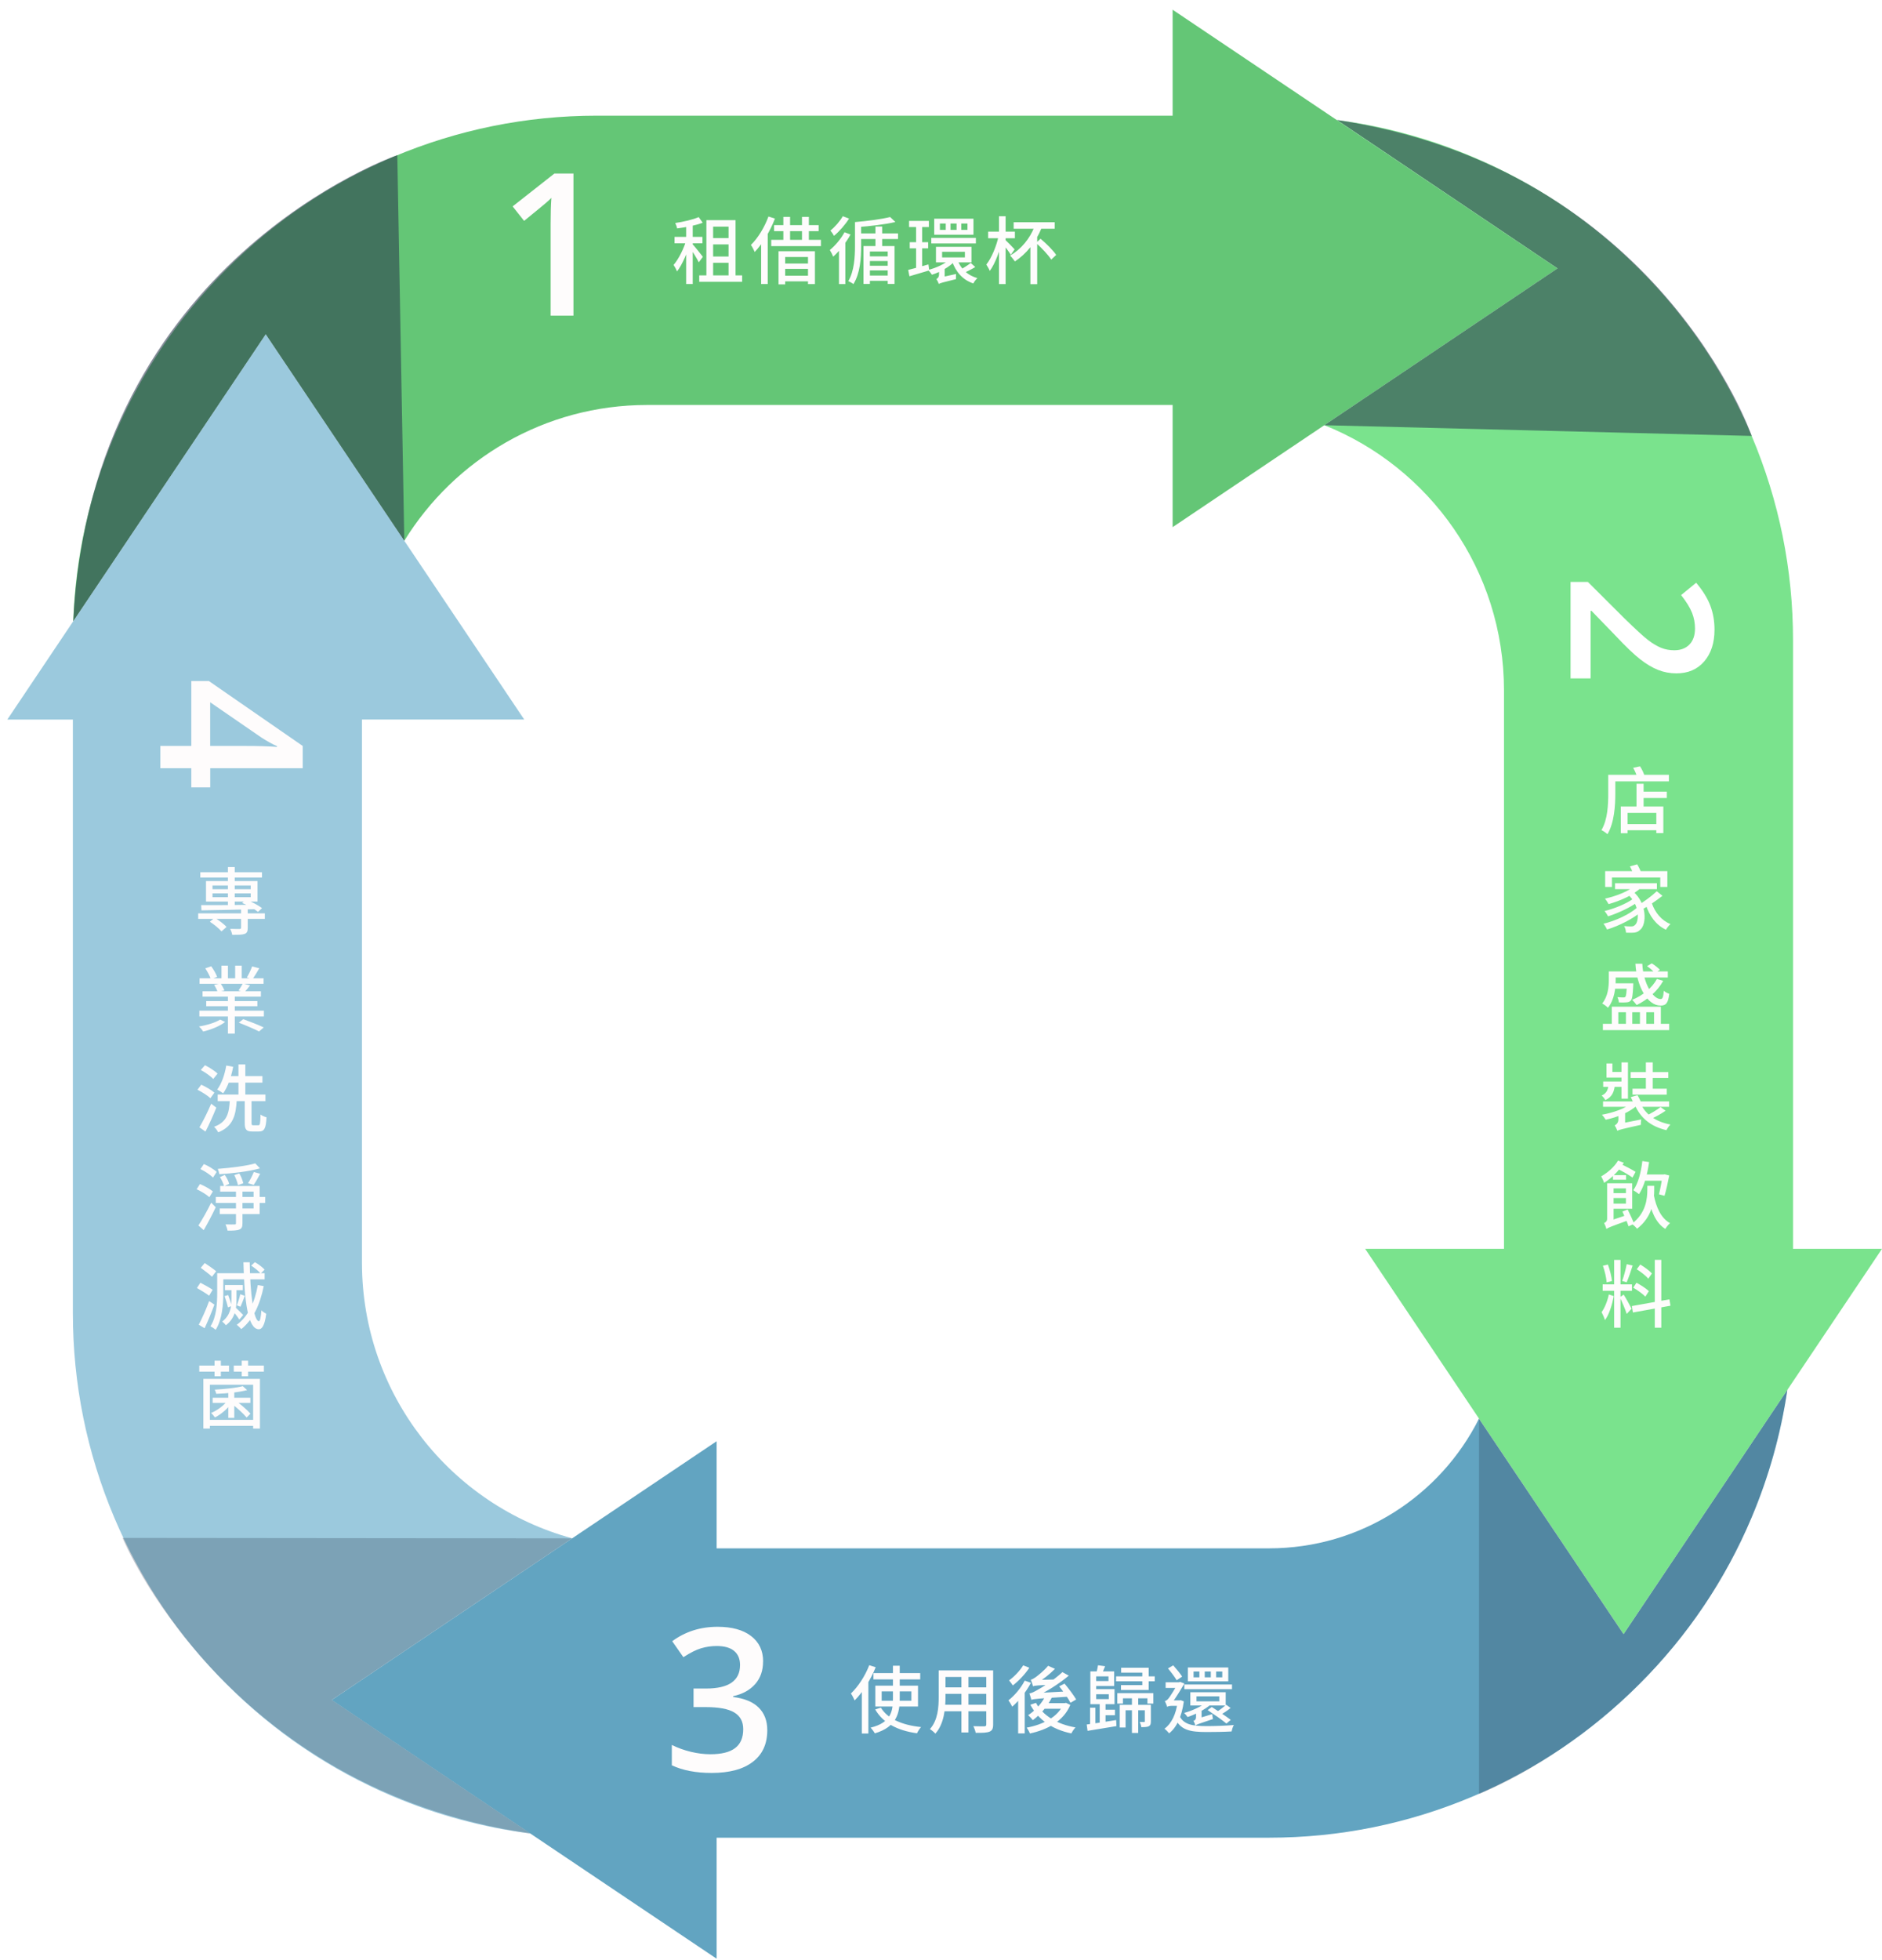 <svg width="515" height="536" viewBox="0 0 515 536" fill="none" xmlns="http://www.w3.org/2000/svg">
<g filter="url(#filter0_d_16_33)">
<path d="M18.047 167.888C18.65 150.383 22.43 133.374 29.244 117.235C36.467 100.156 46.794 84.799 59.944 71.66C73.093 58.505 88.425 48.172 105.496 40.946C123.224 33.453 142.016 29.636 161.323 29.636H318.884V0.661L363.797 30.826L424.202 71.412L360.39 114.288L318.884 142.162V108.749H175.093C147.002 108.749 122.372 123.609 108.637 145.891L70.715 89.415L18.047 167.888Z" fill="#64C676"/>
<path d="M143.134 499.413C130.215 497.78 117.598 494.371 105.496 489.258C88.425 482.032 73.093 471.699 59.944 458.543C46.794 445.405 36.467 430.065 29.244 412.968C21.756 395.231 17.941 376.447 17.941 357.113V194.786H0L18.047 167.888L70.715 89.415L108.637 145.891L141.448 194.768H97.049V343.318C97.049 379.341 121.414 409.666 154.562 418.685L88.78 462.893L143.134 499.413Z" fill="#9BC9DD"/>
<path d="M194.099 533.661L143.134 499.431L88.78 462.91L154.562 418.702L194.099 392.142V421.436H345.253C370.398 421.436 392.154 407.002 402.713 385.981L442.267 444.908L487.092 378.098C485.353 390.065 482.088 401.729 477.332 412.968C470.109 430.065 459.782 445.405 446.632 458.543C433.501 471.699 418.169 482.032 401.08 489.258C383.353 496.75 364.578 500.567 345.253 500.567H194.099V533.661Z" fill="#62A4C1"/>
<path d="M442.285 444.89L402.73 385.964L371.57 339.519H409.562V186.85C409.562 153.934 389.209 125.775 360.408 114.288L424.22 71.412L363.815 30.826C376.627 32.477 389.12 35.868 401.098 40.946C418.187 48.172 433.519 58.505 446.65 71.66C459.799 84.799 470.127 100.156 477.35 117.236C484.838 134.972 488.653 153.756 488.653 173.09V339.519H513L487.11 378.081L442.285 444.89Z" fill="#7AE38D"/>
<g style="mix-blend-mode:overlay" opacity="0.27">
<path d="M402.73 385.964V488.601C402.73 488.601 474.014 461.739 487.127 378.081L442.303 444.89L402.748 385.964H402.73Z" fill="#28364C"/>
</g>
<g style="mix-blend-mode:overlay" opacity="0.27">
<path d="M154.562 418.702L31.534 418.578C31.534 418.578 59.607 487.181 143.134 499.413L88.78 462.893L154.562 418.685V418.702Z" fill="#28364C"/>
</g>
<g style="mix-blend-mode:overlay" opacity="0.57">
<path d="M108.637 145.909L106.72 40.431C106.72 40.431 22.998 69.157 18.047 167.888L70.715 89.415L108.637 145.909Z" fill="#28364C"/>
</g>
<g style="mix-blend-mode:overlay" opacity="0.57">
<path d="M360.408 114.288L477.35 117.218C477.35 117.218 452.187 44.177 363.868 30.808L424.22 71.394L360.408 114.271V114.288Z" fill="#28364C"/>
</g>
</g>
<path d="M156.922 86.326H150.676V61.221C150.676 58.221 150.747 55.859 150.889 54.102C150.48 54.528 149.984 54.989 149.38 55.504C148.795 56.019 146.789 57.652 143.418 60.404L140.277 56.445L151.705 47.461H156.922V86.326Z" fill="#FEFCFC"/>
<path d="M429.774 185.483V159.135H434.512L444.574 169.167C447.608 172.132 449.756 174.085 451.016 175.061C452.275 176.02 453.482 176.73 454.582 177.174C455.7 177.618 456.889 177.831 458.167 177.831C459.924 177.831 461.308 177.298 462.319 176.251C463.331 175.203 463.828 173.729 463.828 171.883C463.828 170.392 463.561 168.954 463.011 167.569C462.461 166.184 461.468 164.568 460.03 162.74L464.147 159.366C465.975 161.532 467.27 163.627 468.033 165.669C468.796 167.711 469.169 169.877 469.169 172.185C469.169 175.807 468.228 178.701 466.347 180.884C464.466 183.068 461.929 184.151 458.735 184.151C456.978 184.151 455.31 183.832 453.731 183.21C452.151 182.589 450.536 181.612 448.851 180.316C447.183 179.02 444.911 176.854 442.054 173.818L435.524 167.072H435.258V185.518H429.757L429.774 185.483Z" fill="white"/>
<path d="M208.809 454.388C208.809 456.856 208.1 458.898 206.662 460.549C205.225 462.183 203.202 463.301 200.611 463.869V464.082C203.734 464.473 206.077 465.449 207.62 466.994C209.182 468.539 209.963 470.598 209.963 473.172C209.963 476.919 208.65 479.795 206.006 481.819C203.362 483.843 199.617 484.855 194.737 484.855C190.425 484.855 186.805 484.162 183.842 482.76V477.203C185.492 478.019 187.231 478.641 189.077 479.085C190.922 479.528 192.697 479.741 194.4 479.741C197.417 479.741 199.671 479.191 201.143 478.073C202.634 476.954 203.379 475.232 203.379 472.888C203.379 470.811 202.563 469.284 200.913 468.308C199.262 467.331 196.672 466.852 193.158 466.852H189.786V461.774H193.211C199.404 461.774 202.51 459.626 202.51 455.347C202.51 453.678 201.977 452.4 200.895 451.494C199.813 450.589 198.215 450.145 196.104 450.145C194.631 450.145 193.211 450.358 191.845 450.767C190.478 451.175 188.864 451.992 187 453.199L183.948 448.831C187.515 446.204 191.65 444.89 196.352 444.89C200.274 444.89 203.326 445.724 205.527 447.411C207.727 449.098 208.827 451.423 208.827 454.371L208.809 454.388Z" fill="#FEFCFC"/>
<path d="M52.349 215.328V210.09H43.867V204H52.349V186.246H57.158L82.835 204V210.09H57.53V215.328H52.349ZM57.53 204H67.273C70.751 204 73.59 204.089 75.808 204.267V204.054C74.637 203.556 73.217 202.775 71.549 201.71L57.513 192.052V203.983L57.53 204Z" fill="#FEFCFC"/>
<path d="M191.342 75.313V77.073H203.082V75.313H191.342ZM194.182 65.113V66.833H200.142V65.113H194.182ZM194.182 70.153V71.873H200.142V70.153H194.182ZM193.302 60.213V76.313H195.142V61.973H199.362V76.313H201.282V60.213H193.302ZM187.762 60.893V77.673H189.562V60.893H187.762ZM184.582 64.773V66.533H192.222V64.773H184.582ZM187.862 65.473C187.202 67.833 185.722 70.853 184.322 72.453C184.642 72.913 185.062 73.693 185.262 74.233C186.762 72.313 188.222 68.793 189.002 65.953L187.862 65.473ZM191.202 59.373C189.622 60.053 187.042 60.653 184.782 60.993C184.982 61.413 185.222 62.053 185.302 62.473C187.622 62.173 190.362 61.653 192.302 60.913L191.202 59.373ZM189.542 66.813L188.682 67.593C189.302 68.433 190.722 70.693 191.222 71.733L192.342 70.233C191.922 69.673 190.062 67.353 189.542 66.813ZM211.822 61.573V63.213H224.022V61.573H211.822ZM211.042 65.593V67.313H224.642V65.593H211.042ZM214.362 59.313V66.533H216.202V59.313H214.362ZM219.462 59.313V66.533H221.342V59.313H219.462ZM213.042 68.713V77.773H214.862V70.293H221.102V77.693H223.002V68.713H213.042ZM213.942 72.073V73.533H222.002V72.073H213.942ZM213.942 75.393V76.953H222.002V75.393H213.942ZM210.282 59.213C209.202 62.173 207.402 65.113 205.482 66.993C205.822 67.433 206.342 68.453 206.522 68.913C208.702 66.653 210.762 63.173 212.062 59.773L210.282 59.213ZM208.282 64.533V77.673H210.082V62.753L210.062 62.733L208.282 64.533ZM243.582 59.353C241.282 59.933 237.322 60.453 233.962 60.733C234.202 61.113 234.442 61.713 234.522 62.113C238.002 61.873 242.142 61.393 245.022 60.713L243.582 59.353ZM234.902 63.833V65.373H245.742V63.833H234.902ZM237.462 70.113V71.393H243.642V70.113H237.462ZM237.302 75.353V76.793H243.662V75.353H237.302ZM237.302 72.673V73.953H243.482V72.673H237.302ZM236.282 67.293V77.653H238.042V68.773H242.922V77.653H244.782V67.293H236.282ZM233.962 60.733V67.273C233.962 70.253 233.762 74.113 232.142 76.873C232.542 77.053 233.222 77.433 233.542 77.693C235.382 74.713 235.642 70.633 235.642 67.273V60.733H233.962ZM230.622 59.133C229.902 60.413 228.522 62.033 227.242 63.053C227.542 63.393 228.022 64.093 228.222 64.493C229.702 63.273 231.302 61.433 232.342 59.773L230.622 59.133ZM231.102 63.513C230.122 65.313 228.562 67.173 227.082 68.373C227.382 68.833 227.862 69.793 228.002 70.193C229.682 68.693 231.562 66.333 232.742 64.133L231.102 63.513ZM229.582 67.193V77.693H231.322V65.493L231.302 65.473L229.582 67.193ZM239.562 61.953V68.213H241.402V61.953H239.562ZM248.762 60.413V62.093H254.182V60.413H248.762ZM248.942 66.233V67.913H253.982V66.233H248.942ZM248.522 73.813L248.862 75.553C250.462 75.093 252.422 74.513 254.282 73.953L254.062 72.313C252.022 72.893 249.962 73.473 248.522 73.813ZM250.682 61.453V74.093L252.342 73.673V61.453H250.682ZM254.842 65.053V66.573H267.042V65.053H254.842ZM257.802 68.853H264.042V70.393H257.802V68.853ZM256.122 67.493V71.753H265.842V67.493H256.122ZM263.042 61.133H264.742V62.873H263.042V61.133ZM260.102 61.133H261.762V62.873H260.102V61.133ZM257.202 61.133H258.802V62.873H257.202V61.133ZM255.642 59.813V64.193H266.382V59.813H255.642ZM262.022 71.093L260.522 71.413C261.522 74.333 263.422 76.533 266.342 77.513C266.562 77.053 267.082 76.393 267.462 76.053C264.762 75.333 262.862 73.453 262.022 71.093ZM265.642 71.913C264.882 72.513 263.482 73.393 262.542 73.893L263.442 74.773C264.462 74.353 265.762 73.693 266.882 73.033L265.642 71.913ZM260.002 70.833C258.702 72.113 256.162 73.293 253.942 73.833C254.302 74.153 254.782 74.733 255.022 75.133C257.262 74.433 259.862 72.973 261.302 71.393L260.002 70.833ZM256.882 77.653C256.882 77.133 258.502 76.253 258.502 76.253V72.813L256.962 73.193V75.013C256.962 75.813 256.542 76.173 256.242 76.313C256.462 76.633 256.782 77.273 256.882 77.653ZM256.882 77.653C257.242 77.433 257.842 77.253 261.602 76.333C261.582 75.993 261.582 75.353 261.622 74.933L257.502 75.833L256.782 76.373L256.882 77.653ZM277.382 60.773V62.553H288.622V60.773H277.382ZM283.122 61.893C281.802 65.313 279.382 68.193 276.402 69.893C276.802 70.273 277.462 71.093 277.722 71.493C280.822 69.473 283.442 66.253 285.002 62.393L283.122 61.893ZM283.502 66.433C285.042 67.793 286.862 69.733 287.662 70.993L289.022 69.713C288.162 68.433 286.282 66.573 284.742 65.293L283.502 66.433ZM270.402 63.353V65.153H277.722V63.353H270.402ZM273.362 59.133V77.693H275.182V59.133H273.362ZM273.262 64.533C272.702 67.273 271.322 70.573 269.902 72.353C270.202 72.813 270.662 73.573 270.842 74.093C272.382 72.053 273.762 68.153 274.422 64.933L273.262 64.533ZM275.022 65.533L274.122 66.353C274.742 67.053 276.102 68.833 276.602 69.673L277.642 68.193C277.262 67.753 275.502 65.953 275.022 65.533ZM281.962 65.353V77.713H283.822V63.993L283.462 63.853L281.962 65.353Z" fill="#FEFCFC"/>
<path d="M239.009 457.549V459.269H251.809V457.549H239.009ZM241.269 462.549H249.389V465.109H241.269V462.549ZM239.529 460.989V466.689H251.209V460.989H239.529ZM241.049 467.009L239.489 467.489C241.649 471.209 245.569 473.269 250.929 474.009C251.169 473.489 251.649 472.729 252.049 472.309C246.849 471.789 242.889 470.029 241.049 467.009ZM244.349 455.529V464.489C244.349 467.829 243.929 471.089 238.229 472.469C238.629 472.869 239.169 473.609 239.389 474.029C245.389 472.249 246.209 468.469 246.209 464.509V455.529H244.349ZM237.869 455.389C236.729 458.349 234.809 461.269 232.849 463.129C233.169 463.569 233.689 464.589 233.869 465.029C236.109 462.789 238.269 459.329 239.629 455.949L237.869 455.389ZM235.829 460.769V474.069H237.629V458.989L237.609 458.969L235.829 460.769ZM257.949 456.809V458.609H270.589V456.809H257.949ZM257.949 461.449V463.229H270.589V461.449H257.949ZM257.869 466.209V467.989H270.649V466.209H257.869ZM256.869 456.809V464.029C256.869 466.849 256.669 470.409 254.469 472.869C254.889 473.109 255.649 473.749 255.949 474.109C258.369 471.449 258.729 467.149 258.729 464.049V456.809H256.869ZM269.889 456.809V471.609C269.889 471.969 269.749 472.089 269.369 472.109C268.989 472.109 267.649 472.129 266.349 472.069C266.609 472.569 266.909 473.389 266.989 473.889C268.849 473.909 270.029 473.869 270.769 473.569C271.509 473.269 271.769 472.729 271.769 471.609V456.809H269.889ZM263.089 457.509V473.789H265.009V457.509H263.089ZM286.209 463.529C285.189 465.749 283.349 467.769 281.349 469.049C281.729 469.369 282.369 470.069 282.609 470.429C284.689 468.929 286.709 466.589 287.929 464.029L286.209 463.529ZM289.849 461.169C290.949 462.549 292.329 464.469 292.929 465.669L294.489 464.769C293.829 463.609 292.409 461.749 291.309 460.429L289.849 461.169ZM283.489 465.689L281.949 466.209C284.109 470.309 287.949 472.969 293.169 474.049C293.409 473.549 293.909 472.809 294.309 472.409C289.249 471.549 285.349 469.149 283.489 465.689ZM285.989 465.769L284.609 467.309H291.649V465.769H285.989ZM291.009 465.769V466.029C289.529 469.549 285.369 471.669 280.929 472.469C281.249 472.869 281.669 473.609 281.829 474.069C286.629 473.029 291.029 470.709 292.889 466.249L291.689 465.689L291.389 465.769H291.009ZM280.409 459.609C279.369 461.669 277.629 463.689 275.949 465.009C276.269 465.409 276.809 466.329 276.989 466.729C278.869 465.129 280.829 462.629 282.109 460.209L280.409 459.609ZM279.989 455.429C279.169 456.809 277.569 458.509 276.129 459.549C276.429 459.889 276.909 460.549 277.149 460.929C278.769 459.689 280.549 457.809 281.669 456.089L279.989 455.429ZM278.609 463.589V474.049H280.409V462.089L280.209 462.009L278.609 463.589ZM282.669 461.149C282.669 460.789 283.769 460.289 283.769 460.289V460.229C285.409 459.329 287.189 457.889 288.689 456.389L286.809 455.549C285.649 456.969 283.929 458.289 283.409 458.669C282.889 459.009 282.469 459.289 282.069 459.349C282.289 459.849 282.589 460.749 282.669 461.149ZM282.669 461.149C283.089 460.989 283.769 460.889 288.109 460.729C288.249 460.369 288.569 459.709 288.829 459.289L283.589 459.429L282.669 459.929V461.149ZM282.229 464.869C282.229 464.529 283.349 464.069 283.349 464.069V464.009C286.349 462.649 289.569 460.649 292.469 458.249L290.729 457.289C288.369 459.489 284.949 461.609 283.909 462.149C282.969 462.689 282.289 463.029 281.689 463.109C281.869 463.589 282.149 464.509 282.229 464.869ZM282.229 464.869C282.889 464.609 283.869 464.529 292.569 463.989C292.489 463.629 292.389 462.989 292.369 462.529L283.229 463.029L282.189 463.569L282.229 464.869ZM309.749 464.349V473.929H311.469V464.349H309.749ZM300.929 465.389V471.809H302.529V465.389H300.929ZM298.289 467.009V472.189H299.749V467.009H298.289ZM306.409 466.229V472.429H308.009V467.709H313.869V466.229H306.409ZM306.789 456.089V457.429H312.589V460.829H306.749V462.169H314.329V456.089H306.789ZM299.129 457.089V458.449H303.329V459.729H299.129V461.089H304.889V457.089H299.129ZM305.409 458.449V459.789H315.989V458.449H305.409ZM301.689 467.569V469.069H305.109V467.569H301.689ZM313.269 466.229V470.709C313.269 470.889 313.229 470.929 313.049 470.929C312.889 470.929 312.429 470.929 311.889 470.909C312.069 471.329 312.269 471.889 312.309 472.329C313.249 472.329 313.909 472.309 314.369 472.089C314.829 471.829 314.929 471.449 314.929 470.729V466.229H313.269ZM305.749 463.029V465.889H307.289V464.449H313.989V465.889H315.609V463.029H305.749ZM300.469 455.409C300.389 455.989 300.189 456.809 300.029 457.429L301.549 457.729C301.789 457.189 302.089 456.449 302.409 455.669L300.469 455.409ZM298.369 457.089V465.469H299.969V457.089H298.369ZM297.369 471.609L297.609 473.349C299.769 473.009 302.729 472.509 305.509 472.049L305.429 470.389C302.489 470.869 299.409 471.349 297.369 471.609ZM298.369 464.669V466.049H304.989V461.929H299.189V463.329H303.409V464.669H298.369ZM324.089 460.669V461.949H337.129V460.669H324.089ZM327.409 463.909H333.649V465.269H327.409V463.909ZM325.729 462.789V466.409H335.409V462.789H325.729ZM332.789 457.109H334.469V458.709H332.789V457.109ZM329.669 457.109H331.329V458.709H329.669V457.109ZM326.609 457.109H328.209V458.709H326.609V457.109ZM325.049 456.009V459.809H336.109V456.009H325.049ZM335.549 466.209C334.889 466.789 333.749 467.669 332.949 468.149L333.969 468.969C334.789 468.509 335.889 467.809 336.749 467.089L335.549 466.209ZM330.129 465.549C328.749 466.709 326.089 467.889 324.029 468.449C324.329 468.729 324.749 469.229 324.969 469.569C327.049 468.889 329.789 467.509 331.309 466.129L330.129 465.549ZM327.109 471.889C327.469 471.609 328.069 471.389 331.929 470.109C331.849 469.789 331.749 469.169 331.729 468.769L327.629 470.009L326.989 470.569L327.109 471.889ZM330.469 467.669C332.169 468.789 334.449 470.389 335.609 471.349L336.789 470.349C335.589 469.409 333.269 467.889 331.609 466.829L330.469 467.669ZM327.109 471.889C327.109 471.389 328.809 470.709 328.809 470.709V467.569H327.289V469.549C327.289 470.269 326.889 470.529 326.569 470.629C326.789 470.909 327.029 471.529 327.109 471.889ZM319.609 456.269C320.449 457.269 321.509 458.669 321.989 459.509L323.489 458.509C322.969 457.689 321.929 456.409 321.049 455.429L319.609 456.269ZM318.969 460.069V461.609H322.889V460.069H318.969ZM322.649 469.029L321.389 469.569C322.889 473.109 325.469 473.669 330.189 473.669C332.469 473.669 335.049 473.629 337.029 473.509C337.129 472.989 337.369 472.129 337.649 471.749C335.489 471.949 332.369 472.049 330.209 472.049C326.329 472.029 323.809 471.689 322.649 469.029ZM322.269 465.009V465.309C321.829 468.829 320.549 471.389 318.649 472.769C319.029 473.029 319.649 473.669 319.909 474.029C321.929 472.469 323.369 469.549 323.949 465.289L323.129 464.969L322.829 465.009H322.269ZM319.389 466.789C319.549 466.629 320.089 466.509 320.589 466.509H323.169V465.009H320.169L319.389 465.409V466.789ZM319.389 466.789C319.389 466.349 320.709 465.689 320.709 465.689C321.709 464.429 323.289 461.789 324.109 460.409L322.909 459.949L322.409 460.169V460.209C321.829 461.309 320.209 464.009 319.669 464.589C319.369 464.969 319.049 465.109 318.749 465.209C318.929 465.549 319.289 466.389 319.389 466.789Z" fill="#FEFCFC"/>
<path d="M448.724 216.497V218.237H456.124V216.497H448.724ZM444.524 225.377V227.057H454.244V225.377H444.524ZM447.824 214.337V221.717H449.764V214.337H447.824ZM443.524 220.557V227.857H445.384V222.297H453.244V227.837H455.164V220.557H443.524ZM440.944 211.897V213.697H456.684V211.897H440.944ZM440.084 211.897V217.057C440.084 219.997 439.944 224.137 438.224 227.017C438.684 227.217 439.524 227.797 439.884 228.117C441.744 225.017 442.024 220.257 442.024 217.077V211.897H440.084ZM446.904 209.977C447.424 210.857 447.924 212.057 448.084 212.857L450.064 212.357C449.884 211.577 449.344 210.417 448.784 209.577L446.904 209.977ZM439.244 238.237V242.557H441.104V239.977H454.324V242.557H456.264V238.237H439.244ZM441.944 241.537V243.157H453.404V241.537H441.944ZM445.424 244.577C448.744 247.457 448.564 251.997 447.444 252.917C447.124 253.297 446.764 253.357 446.264 253.357C445.824 253.357 445.164 253.337 444.424 253.257C444.764 253.777 444.924 254.537 444.944 255.057C445.564 255.077 446.184 255.097 446.624 255.077C447.584 255.077 448.164 254.897 448.824 254.277C450.624 252.857 450.764 247.077 446.864 243.777L445.424 244.577ZM447.524 242.057C445.724 243.757 442.304 245.057 439.184 245.757C439.504 246.117 440.004 246.897 440.184 247.257C443.404 246.337 446.984 244.797 449.084 242.717L447.524 242.057ZM446.824 245.837C445.124 247.117 441.664 248.537 439.084 249.137C439.424 249.537 439.824 250.177 440.044 250.597C442.644 249.777 446.124 248.177 448.044 246.737L446.824 245.837ZM447.984 248.197C446.024 249.997 442.024 251.857 438.784 252.617C439.144 253.037 439.544 253.717 439.764 254.197C443.044 253.197 447.084 251.177 449.284 249.177L447.984 248.197ZM452.004 246.957L450.344 247.357C451.344 250.497 453.184 252.997 455.884 254.257C456.144 253.777 456.704 253.057 457.124 252.717C454.664 251.737 452.864 249.537 452.004 246.957ZM453.364 243.737C451.984 245.057 449.664 246.757 447.944 247.757L449.164 248.837C450.904 247.897 453.184 246.357 454.924 244.977L453.364 243.737ZM446.024 236.937C446.444 237.697 446.884 238.717 447.044 239.377L449.104 238.717C448.944 238.077 448.444 237.097 448.004 236.377L446.024 236.937ZM438.624 279.997V281.717H456.764V279.997H438.624ZM441.124 265.657V267.317H456.384V265.657H441.124ZM440.704 268.917V270.397H445.784V268.917H440.704ZM441.064 275.317V280.977H442.844V276.817H444.924V280.977H446.664V276.817H448.764V280.977H450.504V276.817H452.624V280.977H454.484V275.317H441.064ZM440.244 265.657V267.977C440.244 269.857 440.024 272.497 438.424 274.437C438.864 274.637 439.704 275.257 440.004 275.597C441.764 273.437 442.124 270.237 442.124 267.997V265.657H440.244ZM445.204 268.917V269.137C445.084 271.497 445.004 272.357 444.764 272.597C444.644 272.757 444.484 272.777 444.224 272.777C443.944 272.777 443.304 272.757 442.584 272.697C442.804 273.077 442.964 273.697 443.004 274.137C443.864 274.177 444.664 274.177 445.104 274.117C445.604 274.077 445.964 273.957 446.264 273.617C446.664 273.157 446.804 272.077 446.924 269.517C446.944 269.317 446.944 268.917 446.944 268.917H445.204ZM447.524 263.557C447.864 269.737 450.824 275.017 454.364 274.997C455.864 275.017 456.484 274.377 456.784 271.777C456.304 271.637 455.684 271.317 455.284 270.957C455.164 272.597 454.984 273.197 454.444 273.217C452.244 273.237 449.664 268.797 449.404 263.557H447.524ZM453.404 267.717C452.064 270.237 449.484 272.257 446.624 273.437C447.004 273.777 447.604 274.497 447.864 274.857C450.764 273.437 453.524 271.157 455.124 268.237L453.404 267.717ZM450.704 264.217C451.444 264.717 452.384 265.537 452.864 266.097L454.224 265.217C453.724 264.677 452.804 263.937 452.004 263.457L450.704 264.217ZM446.464 301.677C444.764 303.137 441.404 304.317 438.344 304.857C438.684 305.177 439.144 305.797 439.384 306.217C442.544 305.577 445.984 304.137 447.944 302.317L446.464 301.677ZM448.904 301.697L447.304 302.057C448.864 305.717 451.704 308.077 456.024 309.077C456.244 308.597 456.724 307.897 457.104 307.537C453.064 306.777 450.224 304.717 448.904 301.697ZM454.404 302.757C453.444 303.517 451.764 304.517 450.544 305.097L451.704 306.037C452.944 305.477 454.544 304.637 455.784 303.757L454.404 302.757ZM438.664 301.217V302.677H456.744V301.217H438.664ZM446.224 293.197V294.797H456.524V293.197H446.224ZM446.724 297.737V299.357H456.104V297.737H446.724ZM443.704 290.537V300.457H445.484V290.537H443.704ZM450.384 290.537V298.677H452.264V290.537H450.384ZM438.704 295.757V297.237H444.584V295.757H438.704ZM440.204 296.257C440.104 297.817 439.764 298.957 438.284 299.617C438.644 299.897 439.104 300.477 439.284 300.857C441.284 299.937 441.784 298.397 441.944 296.257H440.204ZM439.604 290.837V294.697H444.464V293.157H441.224V290.837H439.604ZM442.584 309.237C443.004 308.977 443.704 308.797 449.004 307.617C448.984 307.257 449.044 306.577 449.104 306.137L443.264 307.297L442.484 307.877L442.584 309.237ZM442.584 309.237C442.584 308.577 444.704 307.377 444.704 307.377V303.857H442.864V306.137C442.864 307.097 442.244 307.577 441.844 307.777C442.104 308.117 442.444 308.837 442.584 309.237ZM446.244 300.037C446.644 300.777 447.064 301.757 447.204 302.377L449.144 301.777C448.984 301.157 448.524 300.217 448.084 299.517L446.244 300.037ZM449.244 321.197V322.897H455.344V321.197H449.244ZM449.424 317.517C449.044 320.657 448.284 323.637 446.944 325.497C447.384 325.757 448.184 326.297 448.504 326.577C449.904 324.477 450.784 321.257 451.264 317.797L449.424 317.517ZM454.964 321.197V321.497C454.704 323.177 454.304 325.317 453.964 326.617L455.484 327.017C455.924 325.617 456.404 323.377 456.784 321.457L455.504 321.137L455.224 321.197H454.964ZM450.784 324.297V325.237C450.784 327.817 450.444 331.757 446.524 334.697C446.984 334.997 447.664 335.617 447.964 336.037C452.244 332.757 452.664 328.257 452.664 325.277V324.297H450.784ZM452.544 326.737L450.964 327.017C451.704 331.077 453.064 334.457 455.704 336.077C456.004 335.577 456.564 334.857 457.004 334.497C454.564 333.197 453.184 330.157 452.544 326.737ZM440.804 326.297V327.637H445.764V326.297H440.804ZM440.944 323.597V324.997H444.924V329.157H440.904V330.557H446.644V323.597H440.944ZM442.544 319.597C443.924 320.297 445.804 321.337 446.724 322.037L447.564 320.477C446.604 319.857 444.684 318.857 443.344 318.217L442.544 319.597ZM442.764 317.397C441.764 319.137 439.904 320.717 438.144 321.717C438.424 322.137 438.844 323.077 438.944 323.477C441.004 322.197 443.104 320.137 444.344 317.977L442.764 317.397ZM443.964 331.337C444.584 332.617 445.324 334.357 445.644 335.377L447.164 334.677C446.804 333.697 446.024 332.017 445.404 330.757L443.964 331.337ZM439.584 336.097C439.584 335.497 441.544 334.717 441.544 334.717V323.597H439.784V333.277C439.784 334.017 439.304 334.337 438.944 334.477C439.184 334.877 439.484 335.657 439.584 336.097ZM439.584 336.097C440.024 335.757 440.724 335.457 445.704 333.677C445.604 333.317 445.484 332.657 445.424 332.197L440.124 333.977L439.424 334.617L439.584 336.097ZM441.384 321.377V322.617H444.964V321.377H441.384ZM441.704 344.557V363.097H443.444V344.557H441.704ZM438.564 351.237V352.997H446.584V351.237H438.564ZM438.624 346.157C439.144 347.577 439.564 349.477 439.644 350.697L441.104 350.337C440.984 349.097 440.544 347.237 439.984 345.817L438.624 346.157ZM445.144 345.717C444.884 347.097 444.344 349.097 443.904 350.317L445.124 350.677C445.644 349.537 446.264 347.637 446.764 346.097L445.144 345.717ZM452.824 344.537V363.097H454.604V344.537H452.824ZM446.544 357.177L446.844 358.937L457.124 357.077L456.824 355.337L446.544 357.177ZM447.884 347.117C449.044 347.837 450.424 348.917 451.044 349.697L452.044 348.257C451.384 347.517 449.984 346.497 448.844 345.817L447.884 347.117ZM446.924 352.157C448.104 352.817 449.564 353.877 450.244 354.597L451.204 353.097C450.484 352.377 448.984 351.417 447.804 350.797L446.924 352.157ZM440.244 353.997C439.924 355.677 439.104 357.737 438.264 358.837C438.584 359.437 439.004 360.377 439.184 361.017C440.324 359.597 441.164 356.737 441.604 354.457L440.244 353.997ZM444.304 354.037L443.264 354.777C443.744 355.737 444.784 358.157 445.144 359.317L446.484 357.897C446.164 357.257 444.704 354.617 444.304 354.037Z" fill="#FEFCFC"/>
<path d="M54.231 249.776V251.296H72.471V249.776H54.231ZM54.811 238.536V239.996H71.691V238.536H54.811ZM65.971 248.536V253.696C65.971 253.956 65.871 254.036 65.551 254.056C65.231 254.056 64.091 254.056 62.991 254.016C63.231 254.496 63.471 255.176 63.551 255.656C65.131 255.656 66.191 255.656 66.911 255.416C67.611 255.156 67.791 254.676 67.791 253.756V248.536H65.971ZM62.371 237.116V247.876H64.231V237.116H62.371ZM57.431 252.076C58.591 252.816 59.951 253.936 60.611 254.716L61.991 253.496C61.311 252.716 59.871 251.656 58.731 250.976L57.431 252.076ZM58.151 244.316H68.611V245.356H58.151V244.316ZM58.151 242.156H68.611V243.176H58.151V242.156ZM56.371 240.956V246.556H70.471V240.956H56.371ZM66.251 246.936C67.771 247.516 69.631 248.576 70.591 249.376L71.711 248.356C70.731 247.616 68.891 246.596 67.351 246.036L66.251 246.936ZM55.051 247.536L55.131 248.956C58.931 248.896 64.631 248.796 69.991 248.636L70.071 247.416C64.571 247.516 58.711 247.556 55.051 247.536ZM54.551 276.396V277.976H72.211V276.396H54.551ZM54.611 267.536V269.056H72.131V267.536H54.611ZM55.431 271.076V272.556H71.391V271.076H55.431ZM56.431 273.776V275.176H70.431V273.776H56.431ZM62.371 271.776V282.676H64.251L64.251 271.776H62.371ZM60.611 264.076V268.296H62.371V264.076H60.611ZM64.351 264.076V268.196H66.151V264.076H64.351ZM68.991 264.296C68.671 265.196 68.071 266.476 67.551 267.296L69.091 267.796C69.631 267.016 70.331 265.896 70.951 264.796L68.991 264.296ZM66.451 268.956C66.191 269.496 65.671 270.316 65.291 270.876L66.871 271.356C67.331 270.876 67.891 270.196 68.431 269.476L66.451 268.956ZM56.171 264.816C56.791 265.736 57.451 266.996 57.711 267.796L59.411 267.156C59.151 266.356 58.451 265.136 57.791 264.256L56.171 264.816ZM58.591 269.336C58.991 269.956 59.411 270.796 59.571 271.316L61.411 270.856C61.211 270.316 60.771 269.516 60.371 268.936L58.591 269.336ZM60.231 278.836C58.971 279.656 56.511 280.396 54.451 280.716C54.831 281.056 55.351 281.676 55.591 282.096C57.671 281.636 60.211 280.596 61.611 279.476L60.231 278.836ZM65.351 279.676C67.171 280.376 69.651 281.436 70.891 282.076L72.171 280.976C70.831 280.336 68.351 279.356 66.571 278.716L65.351 279.676ZM59.571 299.336V301.136H72.631V299.336H59.571ZM61.971 294.296V296.076H71.811V294.296H61.971ZM65.251 291.096V300.296H67.131V291.096H65.251ZM61.911 291.396C61.491 293.916 60.631 296.396 59.431 297.976C59.891 298.196 60.711 298.716 61.071 298.996C62.311 297.276 63.271 294.556 63.811 291.736L61.911 291.396ZM66.971 300.496V307.056C66.971 308.876 67.371 309.436 69.031 309.436C69.351 309.436 70.531 309.436 70.871 309.436C72.331 309.436 72.771 308.596 72.931 305.556C72.431 305.416 71.671 305.116 71.291 304.796C71.231 307.336 71.151 307.736 70.691 307.736C70.431 307.736 69.531 307.736 69.351 307.736C68.891 307.736 68.831 307.636 68.831 307.056V300.496H66.971ZM62.891 300.796C62.691 304.376 62.211 306.816 58.571 308.156C58.991 308.516 59.511 309.216 59.711 309.676C63.811 307.996 64.531 305.056 64.791 300.796H62.891ZM54.951 292.616C56.171 293.276 57.671 294.316 58.351 295.076L59.531 293.616C58.811 292.876 57.291 291.916 56.091 291.316L54.951 292.616ZM54.031 298.016C55.271 298.636 56.831 299.616 57.571 300.336L58.671 298.816C57.891 298.116 56.311 297.196 55.071 296.636L54.031 298.016ZM54.571 308.296L56.231 309.456C57.231 307.516 58.331 305.076 59.191 302.916L57.791 301.836C56.811 304.136 55.511 306.736 54.571 308.296ZM59.051 327.336V328.976H72.571V327.336H59.051ZM64.571 325.176V334.496C64.571 334.776 64.491 334.856 64.171 334.856C63.851 334.876 62.791 334.876 61.711 334.836C61.951 335.336 62.191 336.056 62.271 336.556C63.771 336.556 64.811 336.536 65.471 336.256C66.151 335.996 66.351 335.516 66.351 334.516V325.176H64.571ZM69.851 318.156C67.451 318.856 63.211 319.376 59.591 319.656C59.771 320.036 59.971 320.696 60.031 321.116C63.771 320.876 68.171 320.356 71.131 319.516L69.851 318.156ZM60.251 324.336V325.876H69.391V330.496H60.131V332.016H71.051V324.336H60.251ZM60.191 321.896C60.671 322.656 61.151 323.716 61.331 324.416L62.711 323.756C62.531 323.056 62.051 322.056 61.511 321.316L60.191 321.896ZM64.111 321.356C64.551 322.216 64.991 323.376 65.111 324.116L66.571 323.596C66.411 322.856 65.991 321.736 65.491 320.916L64.111 321.356ZM69.451 320.516C69.111 321.436 68.411 322.756 67.871 323.576L69.411 324.056C69.951 323.276 70.611 322.116 71.191 320.996L69.451 320.516ZM54.851 319.716C56.071 320.296 57.551 321.296 58.291 322.036L59.291 320.496C58.551 319.776 57.011 318.856 55.791 318.336L54.851 319.716ZM53.811 325.236C55.031 325.776 56.551 326.716 57.291 327.396L58.251 325.836C57.471 325.156 55.911 324.296 54.711 323.816L53.811 325.236ZM54.291 335.136L55.751 336.416C56.831 334.536 58.071 332.216 59.031 330.156L57.791 328.896C56.711 331.136 55.271 333.656 54.291 335.136ZM61.451 354.456C61.811 355.436 62.211 356.736 62.391 357.536L63.411 357.136C63.231 356.396 62.811 355.136 62.431 354.156L61.451 354.456ZM61.551 351.416V352.836H66.451V351.416H61.551ZM63.331 352.616V355.356C63.331 357.356 63.071 359.676 60.811 361.416C61.111 361.636 61.591 362.116 61.811 362.436C64.391 360.456 64.711 357.776 64.711 355.396V352.616H63.331ZM65.751 353.936C65.571 354.836 65.131 356.156 64.791 356.976L65.811 357.356C66.171 356.596 66.591 355.416 66.991 354.376L65.751 353.936ZM64.331 357.436L63.411 358.156C63.931 358.736 65.071 360.176 65.491 360.876L66.551 359.616C66.191 359.236 64.731 357.796 64.331 357.436ZM68.731 346.116C69.691 346.736 70.811 347.636 71.331 348.276L72.411 347.216C71.851 346.576 70.711 345.716 69.751 345.176L68.731 346.116ZM70.551 351.436C69.691 356.236 67.911 360.036 64.791 362.296C65.151 362.576 65.791 363.176 66.031 363.476C69.211 360.916 71.131 356.896 72.171 351.716L70.551 351.436ZM59.431 348.196V353.676C59.431 356.396 59.271 360.096 57.591 362.716C57.991 362.896 58.711 363.376 59.011 363.676C60.811 360.876 61.111 356.636 61.111 353.676V348.196H59.431ZM60.511 348.196V349.876H72.411V348.196H60.511ZM66.611 345.196C66.871 355.616 67.771 363.456 70.811 363.516C71.571 363.536 72.431 362.716 72.851 359.276C72.571 359.136 71.811 358.676 71.531 358.336C71.391 360.256 71.171 361.336 70.831 361.316C69.431 361.256 68.431 353.676 68.331 345.196H66.611ZM54.931 346.716C55.931 347.456 57.331 348.496 58.011 349.156L59.151 347.656C58.451 347.056 57.031 346.076 56.031 345.416L54.931 346.716ZM53.891 352.236C54.971 352.856 56.491 353.776 57.231 354.336L58.191 352.716C57.431 352.196 55.891 351.336 54.831 350.796L53.891 352.236ZM54.391 362.276L55.991 363.236C56.871 361.356 57.891 358.896 58.671 356.776L57.231 355.816C56.391 358.116 55.211 360.716 54.391 362.276ZM58.191 382.256V383.656H68.511V382.256H58.191ZM62.471 380.276L62.471 387.756H64.111V380.276H62.471ZM66.431 379.076C64.711 379.556 61.471 379.876 58.751 380.036C58.931 380.336 59.111 380.876 59.171 381.176C61.991 381.096 65.391 380.756 67.631 380.156L66.431 379.076ZM62.291 382.956C61.311 384.356 59.431 385.736 57.751 386.416C58.091 386.696 58.571 387.256 58.811 387.636C60.531 386.776 62.471 385.116 63.531 383.456L62.291 382.956ZM56.571 388.296V389.936H70.171V388.296H56.571ZM55.651 377.096L55.651 390.676H57.431L57.431 378.696H69.271V390.676H71.131V377.096H55.651ZM63.251 383.776C64.771 384.916 66.631 386.596 67.491 387.656L68.531 386.596C67.631 385.556 65.751 383.956 64.251 382.856L63.251 383.776ZM54.531 373.456V375.116H62.671V373.456H54.531ZM58.711 372.116V376.376H60.431V372.116H58.711ZM66.151 372.116V376.376H67.891V372.116H66.151ZM63.971 373.456V375.116H72.211V373.456H63.971Z" fill="#FEFCFC"/>
<defs>
<filter id="filter0_d_16_33" x="0" y="0.661" width="515" height="535" filterUnits="userSpaceOnUse" color-interpolation-filters="sRGB">
<feFlood flood-opacity="0" result="BackgroundImageFix"/>
<feColorMatrix in="SourceAlpha" type="matrix" values="0 0 0 0 0 0 0 0 0 0 0 0 0 0 0 0 0 0 127 0" result="hardAlpha"/>
<feOffset dx="2" dy="2"/>
<feColorMatrix type="matrix" values="0 0 0 0 0 0 0 0 0 0 0 0 0 0 0 0 0 0 0.2 0"/>
<feBlend mode="normal" in2="BackgroundImageFix" result="effect1_dropShadow_16_33"/>
<feBlend mode="normal" in="SourceGraphic" in2="effect1_dropShadow_16_33" result="shape"/>
</filter>
</defs>
</svg>
